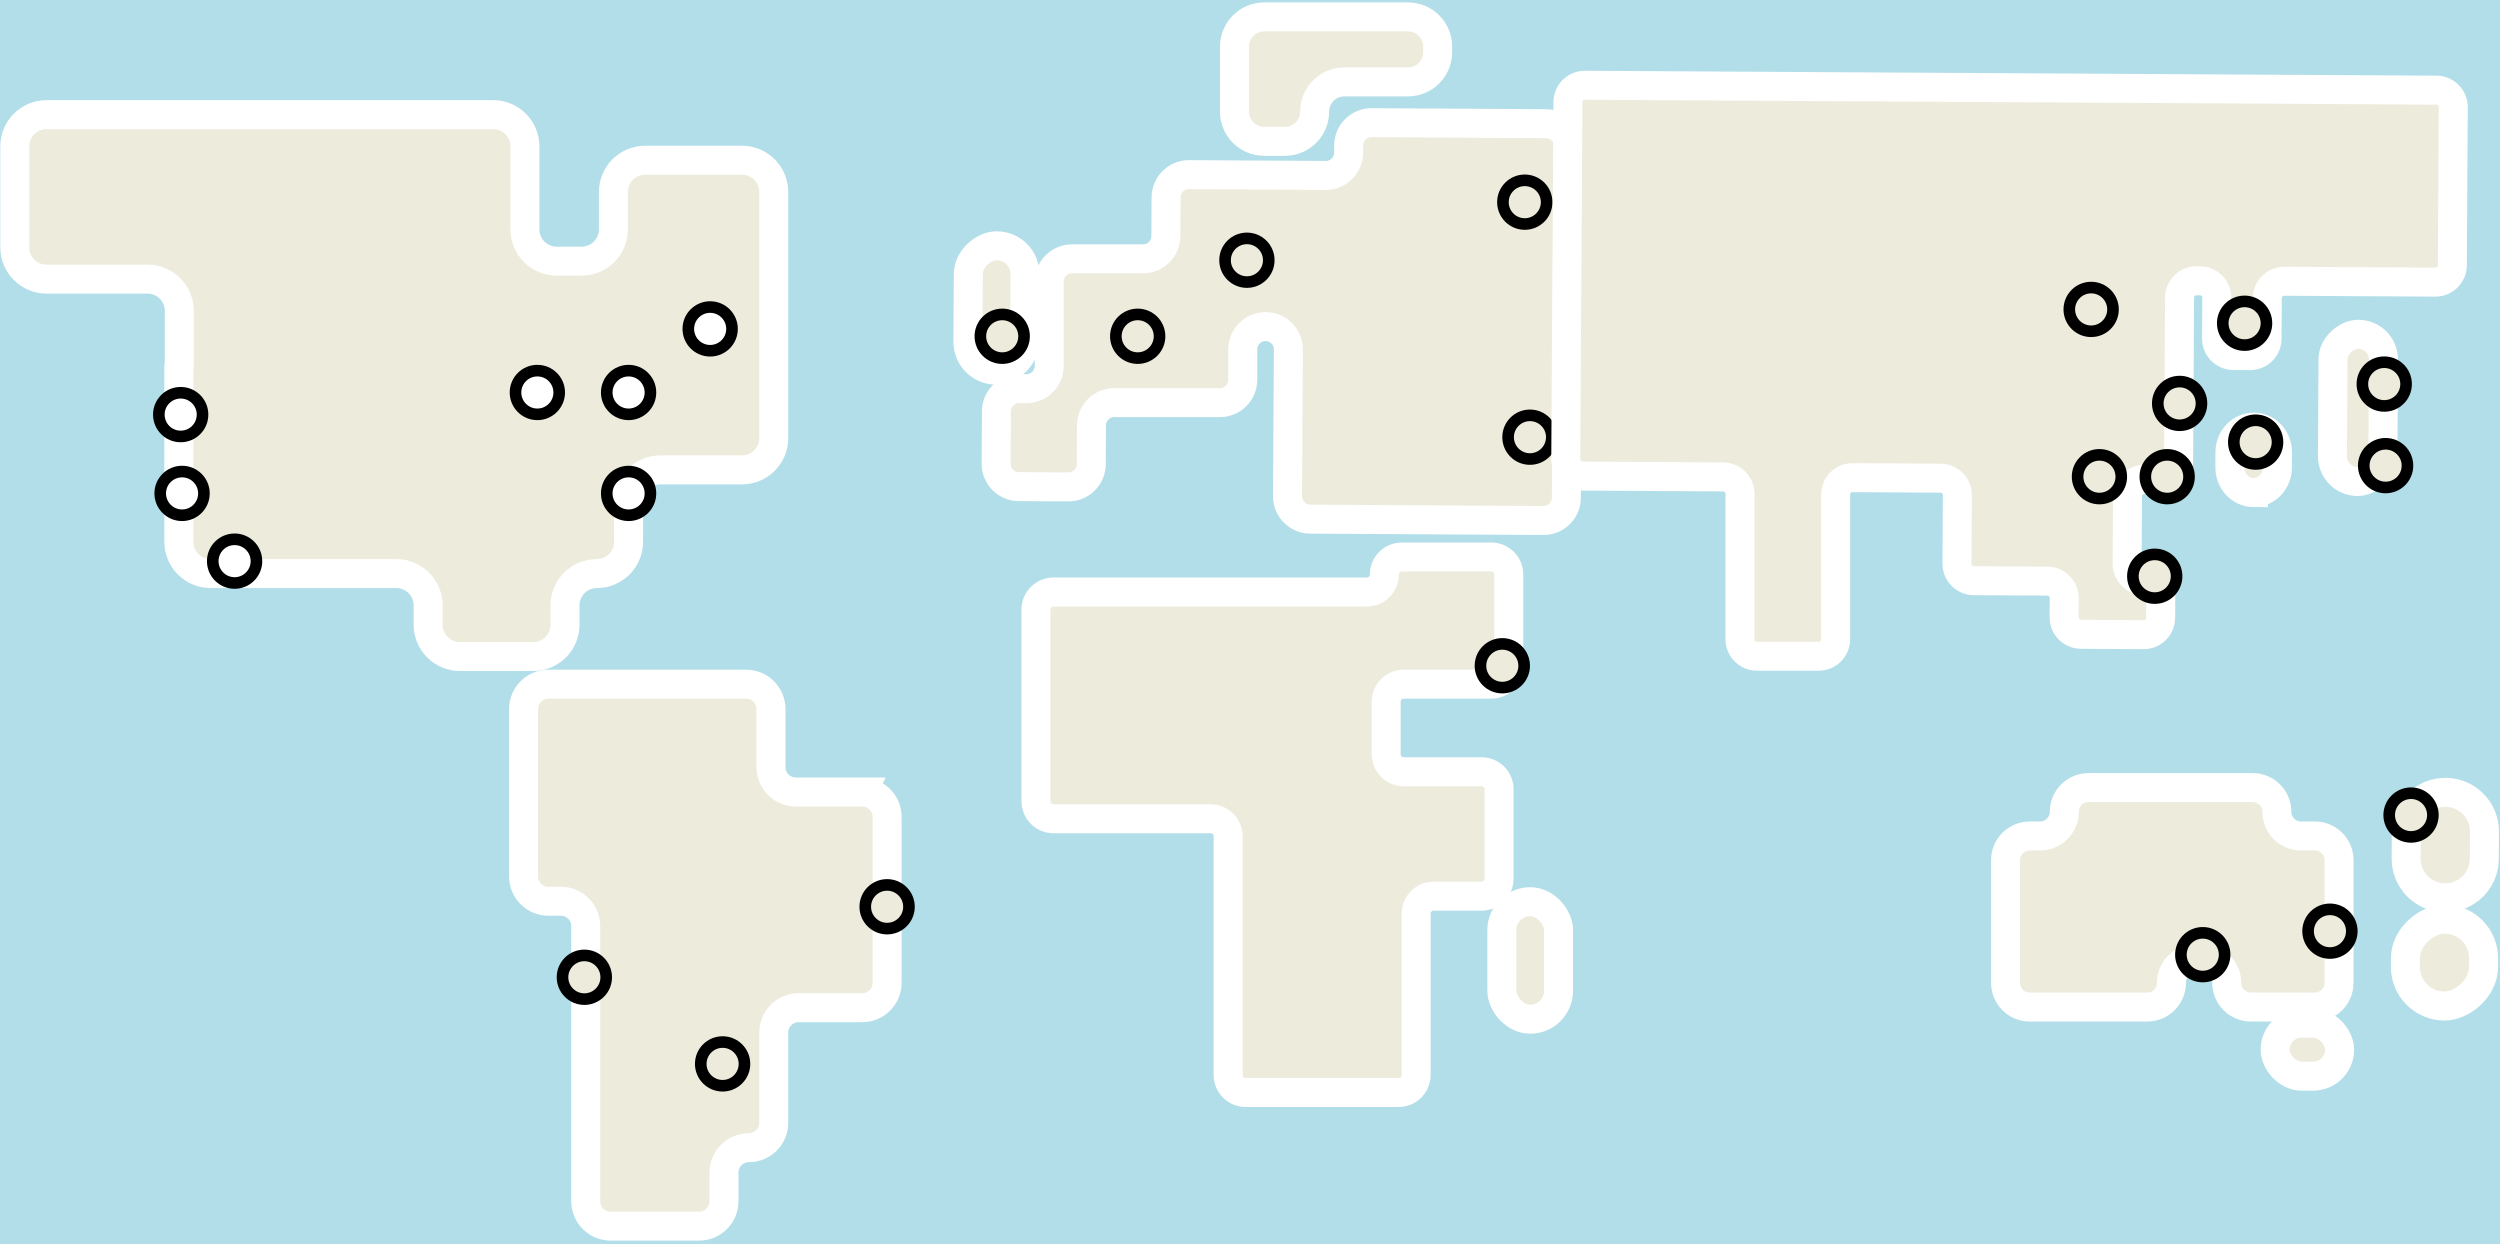 <?xml version="1.0" encoding="UTF-8"?>
<svg id="Layer_1" data-name="Layer 1" xmlns="http://www.w3.org/2000/svg" viewBox="0 0 1293.585 643.859">
  <defs>
    <style>
      .cls-1, .cls-2, .cls-3, .cls-4 {
        fill: #edebdc;
      }

      .cls-1, .cls-5 {
        stroke: #000;
        stroke-width: 6px;
      }

      .cls-3 {
        stroke-linejoin: round;
      }

      .cls-3, .cls-4 {
        stroke: #fff;
        stroke-width: 15px;
      }

      .cls-5 {
        fill: #fff;
      }

      .cls-6 {
        fill: #b2dee9;
      }

      .cls-4 {
        stroke-miterlimit: 10;
      }
    </style>
  </defs>
  <rect class="cls-6" width="1293.585" height="643.859"/>
  <path class="cls-3" d="M317.39,99.364v19.314c0,9.086-7.366,16.453-16.453,16.453h-12.876c-9.086,0-16.453-7.366-16.453-16.453v-42.92c0-9.086-7.366-16.453-16.453-16.453H24.106c-9.086,0-16.453,7.366-16.453,16.453v52.219c0,9.086,7.366,16.453,16.453,16.453h52.219c9.086,0,16.453,7.366,16.453,16.453v28.136h-.238v91.323c0,9.086,7.366,16.453,16.453,16.453h96.092c9.086,0,16.453,7.366,16.453,16.453v10.014c0,9.086,7.366,16.453,16.453,16.453h37.913c9.086,0,16.453-7.366,16.453-16.453v-10.014c0-9.086,7.366-16.453,16.453-16.453h0c9.086,0,16.453-7.366,16.453-16.453v-20.745c0-9.086,7.366-16.453,16.453-16.453h42.204c9.086,0,16.453-7.366,16.453-16.453v-127.328c0-9.086-7.366-16.453-16.453-16.453h-50.073c-9.086,0-16.453,7.366-16.453,16.453Z"/>
  <circle class="cls-5" cx="325.259" cy="255.306" r="11.307"/>
  <circle class="cls-5" cx="121.39" cy="290.357" r="11.307"/>
  <circle class="cls-5" cx="367.463" cy="170.182" r="11.307"/>
  <circle class="cls-5" cx="325.259" cy="203.087" r="11.307"/>
  <circle class="cls-5" cx="94.208" cy="255.306" r="11.307"/>
  <circle class="cls-5" cx="278.047" cy="203.087" r="11.307"/>
  <circle class="cls-5" cx="93.492" cy="214.532" r="11.307"/>
  <path class="cls-4" d="M446.149,409.817h-34.336c-7.111,0-12.876-5.765-12.876-12.876v-30.044c0-7.111-5.765-12.876-12.876-12.876h-102.291c-7.111,0-12.876,5.765-12.876,12.876v86.555c0,7.111,5.765,12.876,12.876,12.876h6.437c7.111,0,12.876,5.765,12.876,12.876v142.35c0,7.111,5.765,12.876,12.876,12.876h45.781c7.111,0,12.876-5.765,12.876-12.876v-14.835c0-7.111,5.765-12.876,12.876-12.876h0c7.111,0,12.876-5.765,12.876-12.876v-46.683c0-7.111,5.765-12.876,12.876-12.876h32.905c7.111,0,12.876-5.765,12.876-12.876v-85.839c0-7.111-5.765-12.876-12.876-12.876Z"/>
  <circle class="cls-1" cx="459.025" cy="469.189" r="11.307"/>
  <circle class="cls-1" cx="373.901" cy="550.498" r="11.307"/>
  <circle class="cls-1" cx="302.368" cy="505.671" r="11.307"/>
  <path class="cls-2" d="M592.977,162.552l-.001,45.781h-50.072v-45.781h50.073Z"/>
  <g>
    <path class="cls-4" d="M799.877,63.999l-90.161-.515c-6.519-.037-11.834,5.217-11.872,11.735l-.022,3.823c-.038,6.519-5.353,11.773-11.872,11.735l-70.704-.408c-6.519-.038-11.835,5.217-11.872,11.736l-.116,20.094c-.037,6.493-5.311,11.736-11.804,11.736h-36.746c-6.519,0-11.804,5.285-11.804,11.804v43.573c0,6.546-5.326,11.842-11.872,11.804l-3.573-.021c-6.519-.037-11.834,5.217-11.872,11.736l-.156,27.098c-.038,6.519,5.217,11.834,11.736,11.872l25.62.148c6.519.038,11.835-5.217,11.872-11.736l.116-20.147c.037-6.493,5.311-11.736,11.804-11.736h54.666c6.519,0,11.804-5.285,11.804-11.804v-15.728c0-6.546,5.327-11.842,11.872-11.804h0c6.519.038,11.774,5.353,11.736,11.873l-.441,75.887c-.038,6.52,5.217,11.835,11.737,11.873l120.672.689c6.519.037,11.834-5.217,11.872-11.735l.474-81.4.06 0.0.583-100.311c.038-6.52-5.217-11.835-11.737-11.873Z"/>
    <rect class="cls-4" x="483.413" y="144.706" width="64.38" height="29.328" rx="14.664" ry="14.664" transform="translate(353.263 674.046) rotate(-89.67)"/>
    <path class="cls-4" d="M695.627,42.376h32.904c8.494,0,15.38-6.886,15.38-15.38v-2.86c0-8.494-6.886-15.38-15.38-15.38h-74.393c-8.494,0-15.38,6.886-15.38,15.38l-.001,33.62c-0,8.494,6.886,15.38,15.38,15.38h10.73c8.494,0,15.38-6.886,15.38-15.38v-0c0-8.494,6.886-15.38,15.38-15.38Z"/>
  </g>
  <circle class="cls-1" cx="588.684" cy="173.997" r="11.307"/>
  <circle class="cls-1" cx="518.582" cy="173.997" r="11.307"/>
  <circle class="cls-1" cx="788.976" cy="104.61" r="11.307"/>
  <circle class="cls-1" cx="791.652" cy="226.216" r="11.307"/>
  <circle class="cls-1" cx="645.195" cy="134.654" r="11.307"/>
  <g>
    <rect class="cls-4" x="1181.988" y="197.996" width="76.21" height="26.12" rx="13.06" ry="13.06" transform="translate(1001.987 1429.909) rotate(-89.669)"/>
    <path class="cls-4" d="M1166.039,254.892h0c6.797.041,12.339-5.763,12.378-12.963l.043-7.814c.039-7.202-5.439-13.074-12.237-13.115h-0c-6.797-.041-12.339,5.763-12.378,12.964l-.043,7.814c-.039,7.202,5.439,13.073,12.237,13.115Z"/>
    <path class="cls-4" d="M820.103,44.118c-4.834-.028-8.776,3.869-8.804,8.703l-.519,90.161-.05-0-.545,94.567c-.028,4.834,3.869,8.776,8.703,8.804l72.745.419c4.815.028,8.703,3.939,8.703,8.753v75.265c0,4.834,3.919,8.753,8.753,8.753h31.97c4.834,0,8.753-3.919,8.753-8.753v-74.879c0-4.854,3.95-8.781,8.804-8.753l45.492.262c4.835.028,8.731,3.97,8.703,8.805l-.207,35.44c-.028,4.835,3.868,8.777,8.703,8.805l38.08.219c4.834.028,8.731,3.969,8.703,8.804l-.057,9.916c-.028,4.834,3.869,8.776,8.703,8.804l32.443.187c4.834.028,8.776-3.869,8.804-8.703l.06-10.403c.028-4.834-3.869-8.776-8.703-8.803h-0c-4.835-.028-8.731-3.97-8.703-8.805l.204-34.953c.028-4.834,3.97-8.73,8.804-8.702l8.835.051c4.834.028,8.776-3.868,8.804-8.703l.496-85.4c.028-4.834,3.97-8.73,8.804-8.703l1.757.01c4.834.028,8.731,3.969,8.703,8.803l-.121,21.068c-.028,4.834,3.869,8.775,8.703,8.803l8.613.05c4.835.028,8.776-3.869,8.804-8.703l.121-21.067c.028-4.834,3.969-8.731,8.804-8.703l78.152.45c4.834.028,8.776-3.869,8.804-8.703l.47-81.822c.028-4.834-3.869-8.776-8.703-8.804l-440.587-2.538Z"/>
  </g>
  <circle class="cls-1" cx="1114.933" cy="298.162" r="11.307"/>
  <circle class="cls-1" cx="1082.033" cy="160.104" r="11.307"/>
  <circle class="cls-1" cx="1127.813" cy="208.746" r="11.307"/>
  <circle class="cls-1" cx="1161.433" cy="167.257" r="11.307"/>
  <circle class="cls-1" cx="1233.683" cy="198.731" r="11.307"/>
  <circle class="cls-1" cx="1234.393" cy="240.936" r="11.307"/>
  <circle class="cls-1" cx="1167.153" cy="228.775" r="11.307"/>
  <circle class="cls-1" cx="1086.323" cy="246.659" r="11.307"/>
  <circle class="cls-1" cx="1121.373" cy="246.659" r="11.307"/>
  <g>
    <path class="cls-4" d="M726.32,354.021h45.304c5.004,0,9.061-4.057,9.061-9.061v-47.689c0-5.004-4.057-9.061-9.061-9.061h-46.258c-5.004,0-9.061,4.057-9.061,9.061v0c0,5.004-4.057,9.061-9.061,9.061h-162.142c-5.004,0-9.061,4.057-9.061,9.061v99.193c0,5.004,4.057,9.061,9.061,9.061h81.31c5.004,0,9.061,4.057,9.061,9.061v123.514c0,5.004,4.057,9.061,9.061,9.061h79.163c5.004,0,9.061-4.057,9.061-9.061v-83.455c0-5.004,4.057-9.061,9.061-9.061h24.799c5.004,0,9.061-4.057,9.061-9.061v-46.259c0-5.004-4.057-9.061-9.061-9.061h-40.297c-5.004,0-9.061-4.057-9.061-9.061v-27.183c0-5.004,4.057-9.061,9.061-9.061Z"/>
    <rect class="cls-4" x="777.108" y="466.566" width="29.328" height="60.803" rx="14.664" ry="14.664"/>
  </g>
  <circle class="cls-1" cx="777.346" cy="344.483" r="11.307"/>
  <g>
    <path class="cls-4" d="M1210.303,508.561v-63.485c0-6.914-5.605-12.518-12.518-12.518h-7.153c-6.914,0-12.518-5.605-12.518-12.518v-0c0-6.914-5.605-12.518-12.518-12.518h-84.943c-6.914,0-12.518,5.605-12.518,12.518v0c0,6.914-5.605,12.518-12.518,12.518h-5.363c-6.914,0-12.518,5.605-12.518,12.518v63.485c0,6.914,5.605,12.518,12.518,12.518h60.803c6.914,0,12.518-5.605,12.518-12.518v-0c0-6.914,5.605-12.518,12.518-12.518h3.573c6.914,0,12.518,5.605,12.518,12.518v0c0,6.914,5.605,12.518,12.518,12.518h33.083c6.914,0,12.518-5.605,12.518-12.518Z"/>
    <rect class="cls-4" x="1177.223" y="529.425" width="33.38" height="27.421" rx="13.71" ry="13.71"/>
    <path class="cls-4" d="M1245.104,430.076l-.083,14.14c-.065,11.166,8.934,20.271,20.1,20.335h.003c11.166.064,20.27-8.936,20.333-20.102l.08-14.14c.063-11.165-8.936-20.267-20.1-20.332h-0c-11.165-.064-20.268,8.934-20.333,20.098Z"/>
    <rect class="cls-4" x="1242.384" y="477.862" width="44.968" height="40.431" rx="20.215" ry="20.215" transform="translate(759.51 1760.055) rotate(-89.67)"/>
  </g>
  <circle class="cls-1" cx="1247.553" cy="421.739" r="11.307"/>
  <circle class="cls-1" cx="1205.593" cy="481.826" r="11.307"/>
  <circle class="cls-1" cx="1139.783" cy="493.987" r="11.307"/>
</svg>